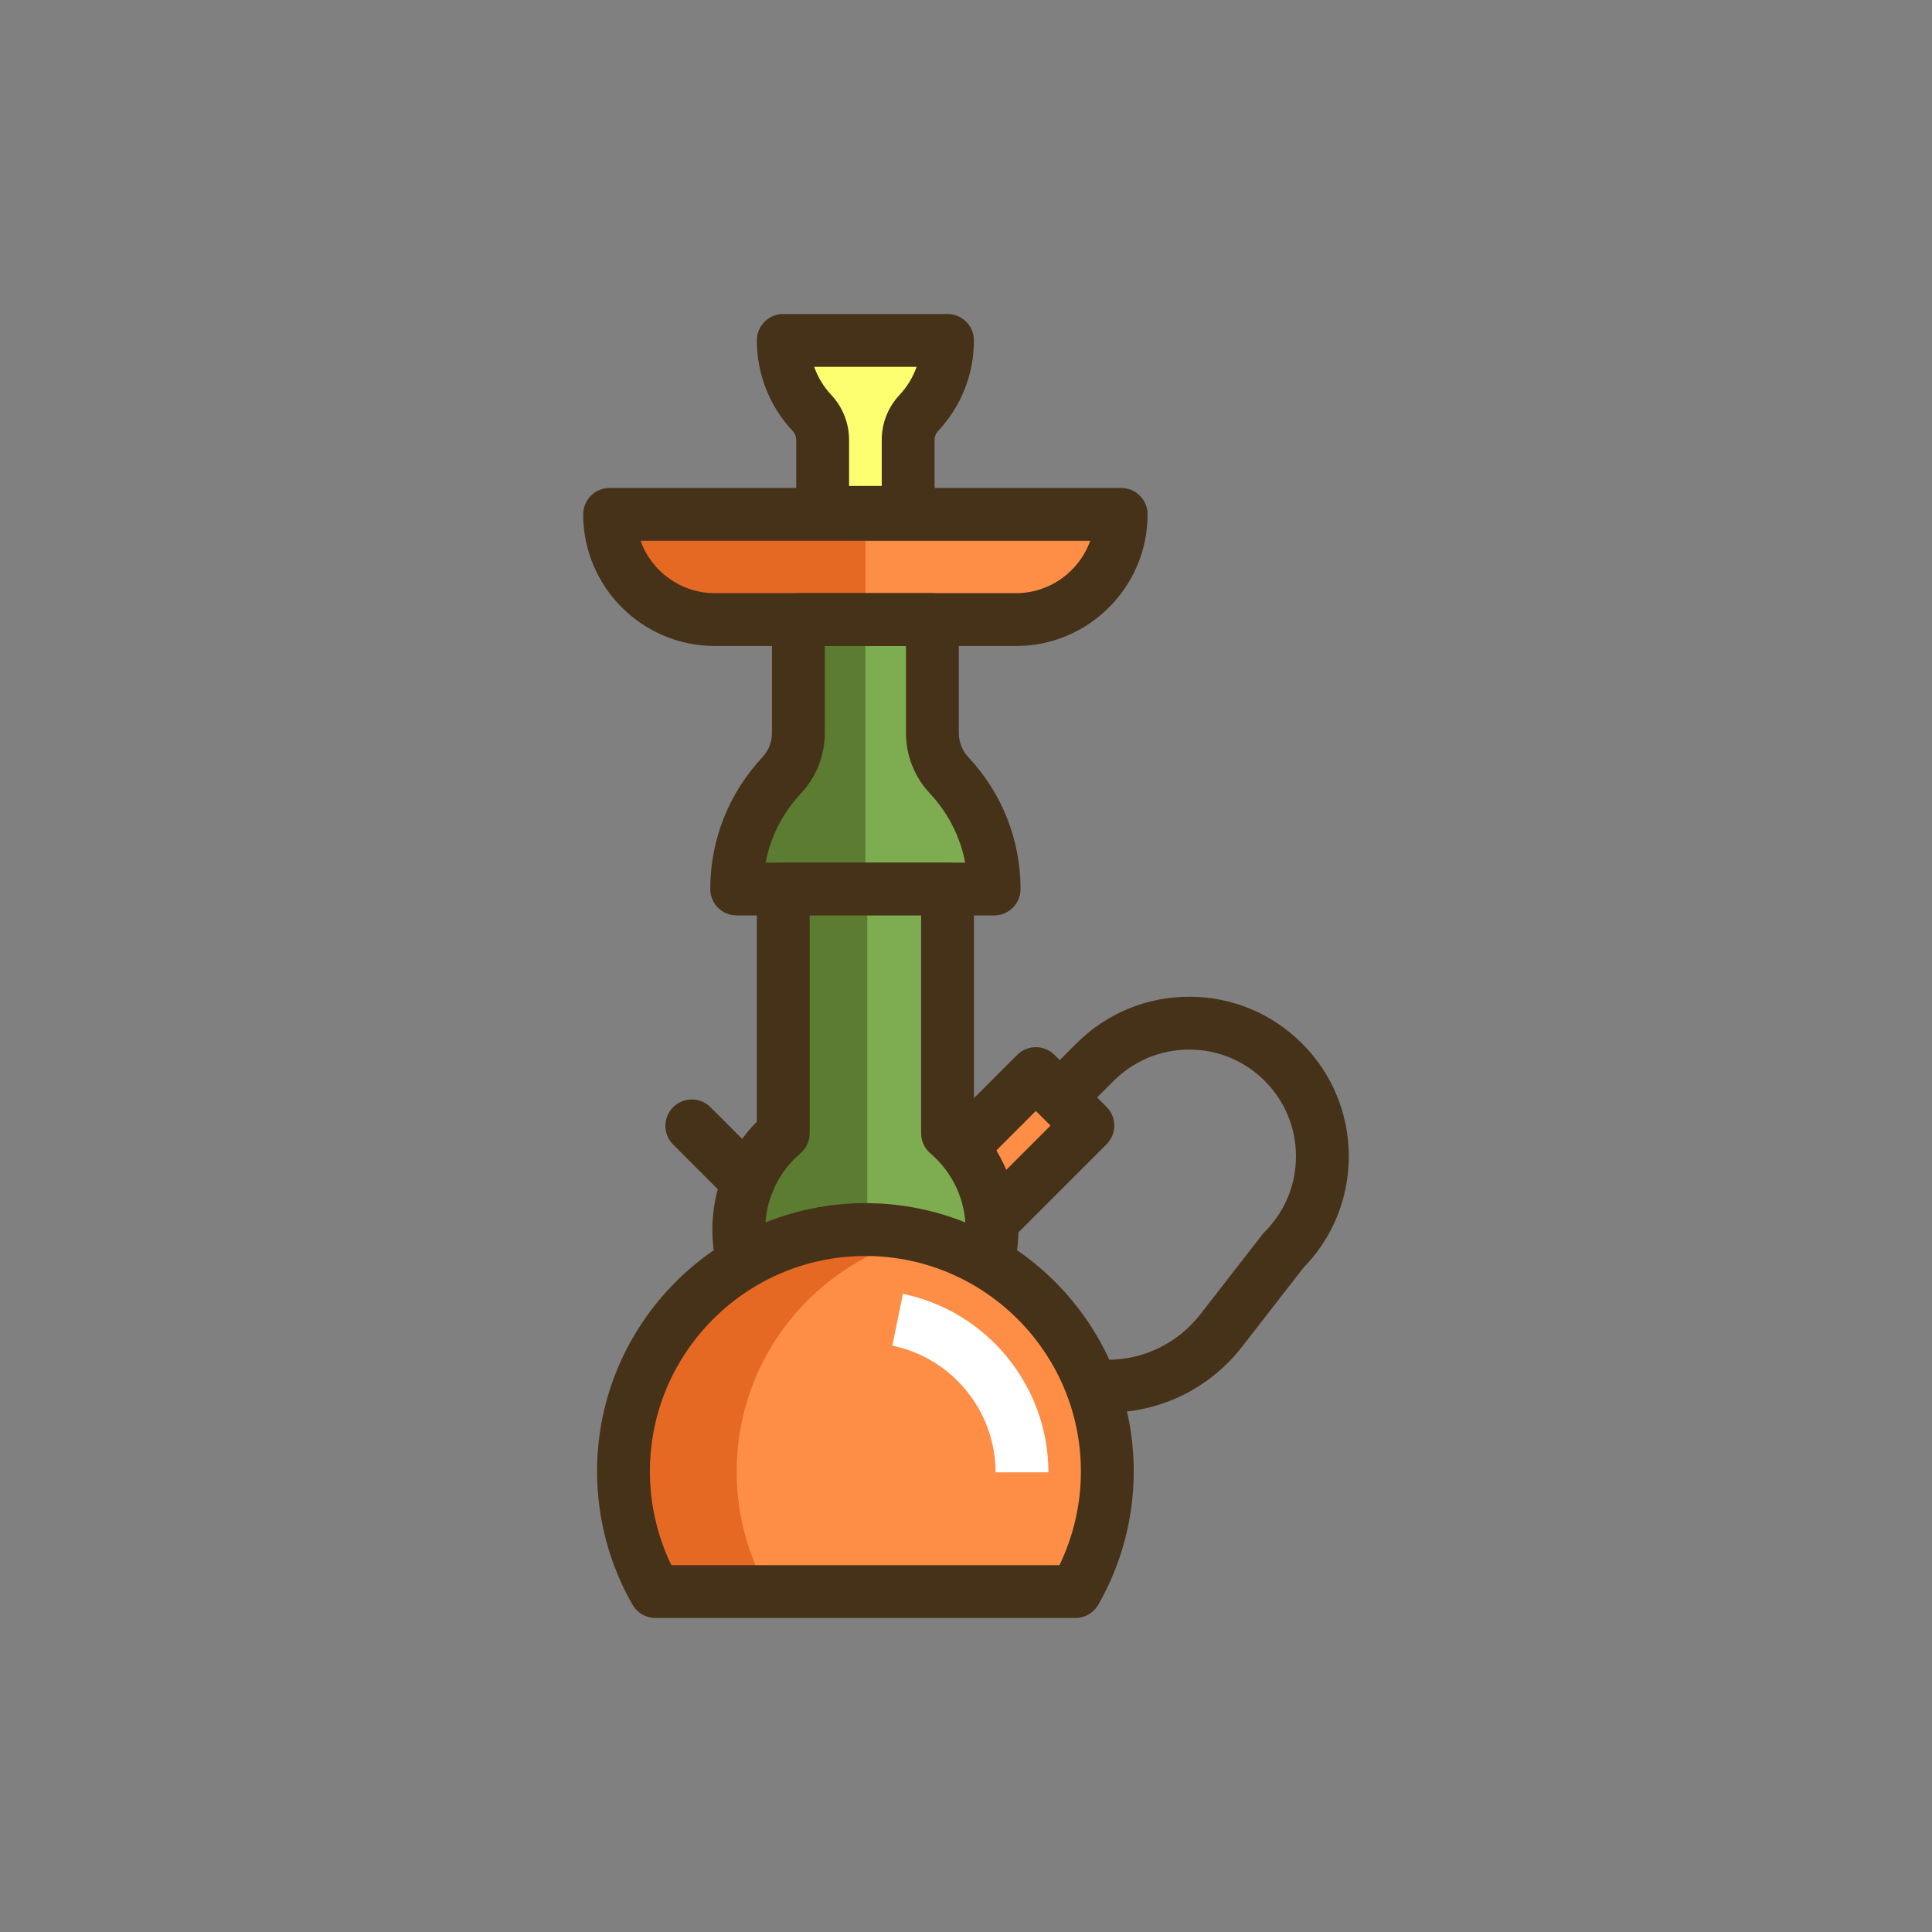 <?xml version="1.0" encoding="utf-8"?>
<!-- Generator: Adobe Illustrator 21.1.0, SVG Export Plug-In . SVG Version: 6.00 Build 0)  -->
<svg version="1.1" id="Layer_1" xmlns="http://www.w3.org/2000/svg" xmlns:xlink="http://www.w3.org/1999/xlink" x="0px" y="0px"
	 viewBox="0 0 512 512" style="enable-background:new 0 0 512 512;" xml:space="preserve">
<rect x="0" y="0" width="512" height="512" fill="#808080" stroke="none"/>
<style type="text/css">
	.st0{fill:#D6CD1E;}
	.st1{fill:#E56823;}
	.st2{fill:#FE8E46;}
	.st3{fill:#FEFE71;}
	.st4{fill:#463218;}
	.st5{fill:#7DAC51;}
	.st6{fill:#5B7C31;}
	.st7{fill:#FFFFFF;}
</style>
<g>
	<g>
		<g>
			<path class="st3" d="M207.574,90.215c0,7.148,2.731,14.02,7.618,19.237c1.748,1.866,2.818,4.375,2.818,7.133v19.188h22.659
				v-19.188c0-2.759,1.07-5.267,2.818-7.133c4.887-5.217,7.618-12.089,7.618-19.237H207.574z"/>
		</g>
	</g>
	<g>
		<g>
			<path class="st2" d="M161.556,136.316L161.556,136.316c0,15.397,12.482,27.879,27.879,27.879h79.81
				c15.397,0,27.879-12.482,27.879-27.879v0H161.556z"/>
		</g>
	</g>
	<g>
		<g>
			<path class="st1" d="M161.556,136.316L161.556,136.316c0,15.397,12.482,27.879,27.879,27.879h39.905v-27.879H161.556z"/>
		</g>
	</g>
	<g>
		<g>
			<path class="st5" d="M251.515,205.451c-2.74-2.925-4.417-6.857-4.417-11.18v-30.076h-35.516v30.076
				c0,4.324-1.678,8.256-4.417,11.18c-7.66,8.177-11.94,18.948-11.94,30.152v0h68.231v0
				C263.455,224.399,259.175,213.628,251.515,205.451z"/>
		</g>
	</g>
	<g>
		<g>
			<path class="st6" d="M211.581,164.195v30.076c0,4.324-1.678,8.256-4.417,11.18c-7.66,8.177-11.94,18.948-11.94,30.152h34.115
				v-71.408H211.581z"/>
		</g>
	</g>
	<g>
		<g>
			<g>
				<g>
					<path class="st4" d="M256.624,200.665c-1.629-1.739-2.526-4.01-2.526-6.395v-30.076c0-3.866-3.134-7-7-7h-35.517
						c-3.866,0-7,3.134-7,7v30.076c0,2.385-0.897,4.656-2.526,6.395c-8.919,9.521-13.831,21.929-13.831,34.938c0,3.866,3.134,7,7,7
						h68.23c3.866,0,7-3.134,7-7C270.455,222.594,265.543,210.186,256.624,200.665z M202.888,228.603
						c1.311-6.831,4.531-13.185,9.384-18.366c4.068-4.343,6.309-10.013,6.309-15.966v-23.076h21.517v23.076
						c0,5.953,2.241,11.624,6.309,15.966c4.854,5.181,8.074,11.536,9.384,18.366H202.888z"/>
				</g>
			</g>
		</g>
	</g>
	<g>
		<g>
			<path class="st4" d="M345.057,276.536c-7.988-7.988-18.608-12.387-29.904-12.387s-21.917,4.399-29.904,12.387l-10.224,10.224
				c-2.734,2.734-2.734,7.166,0,9.899c2.733,2.734,7.166,2.734,9.899,0l10.224-10.224c5.343-5.344,12.448-8.286,20.005-8.286
				c7.557,0,14.661,2.943,20.005,8.286s8.287,12.448,8.287,20.005s-2.943,14.661-8.287,20.005c-0.207,0.206-0.4,0.426-0.579,0.656
				l-16.427,21.15c-5.979,7.698-14.999,12.113-24.745,12.113h-4.057c-3.866,0-7,3.134-7,7s3.134,7,7,7h4.057
				c14.102,0,27.151-6.388,35.802-17.526l16.17-20.82c7.785-7.95,12.065-18.435,12.065-29.579
				C357.444,295.144,353.045,284.524,345.057,276.536z"/>
		</g>
	</g>
	<g>
		<g>
			
				<rect x="248.14" y="295.434" transform="matrix(0.707 -0.707 0.707 0.707 -137.41 278.625)" class="st2" width="38.97" height="19.493"/>
		</g>
	</g>
	<g>
		<g>
			<g>
				<g>
					<path class="st4" d="M293.245,293.345l-13.784-13.784c-2.733-2.733-7.165-2.734-9.899,0l-27.556,27.556
						c-1.313,1.313-2.05,3.093-2.05,4.95s0.737,3.637,2.05,4.95l13.784,13.784c1.367,1.367,3.158,2.05,4.95,2.05
						c1.791,0,3.583-0.684,4.95-2.05l27.556-27.556c1.313-1.313,2.05-3.093,2.05-4.95S294.558,294.658,293.245,293.345z
						 M260.739,315.951l-3.884-3.884l17.657-17.656l3.884,3.884L260.739,315.951z"/>
				</g>
			</g>
		</g>
	</g>
	<g>
		<g>
			<path class="st5" d="M251.105,300.322v-64.719h-43.531v64.719c-7.212,6.155-11.79,15.304-11.79,25.529
				c0,18.532,15.023,33.556,33.556,33.556s33.556-15.023,33.556-33.556C262.895,315.626,258.317,306.477,251.105,300.322z"/>
		</g>
	</g>
	<g>
		<g>
			<path class="st6" d="M208.072,235.105v64.719c-7.212,6.155-11.79,15.304-11.79,25.529c0,9.668,4.094,18.375,10.637,24.498h22.919
				V235.105H208.072z"/>
		</g>
	</g>
	<g>
		<g>
			<g>
				<g>
					<path class="st4" d="M258.105,297.273v-61.67c0-3.866-3.134-7-7-7h-43.531c-3.866,0-7,3.134-7,7v61.67
						c-7.53,7.576-11.79,17.815-11.79,28.577c0,22.363,18.193,40.556,40.556,40.556s40.556-18.193,40.556-40.556
						C269.895,315.089,265.635,304.849,258.105,297.273z M229.34,352.406c-14.643,0-26.556-11.913-26.556-26.556
						c0-7.778,3.402-15.142,9.334-20.204c1.559-1.33,2.456-3.276,2.456-5.325v-57.719h29.531v57.719
						c0,2.049,0.897,3.995,2.456,5.325c5.932,5.062,9.334,12.426,9.334,20.204C255.895,340.493,243.983,352.406,229.34,352.406z"/>
				</g>
			</g>
		</g>
	</g>
	<g>
		<g>
			<path class="st2" d="M229.34,325.85c-35.408,0-64.111,28.704-64.111,64.111c0,11.586,3.089,22.443,8.464,31.823h111.294
				c5.375-9.379,8.464-20.237,8.464-31.823C293.451,354.554,264.747,325.85,229.34,325.85z"/>
		</g>
	</g>
	<g>
		<g>
			<path class="st1" d="M244.338,327.632c-4.813-1.154-9.831-1.782-14.998-1.782c-35.408,0-64.111,28.704-64.111,64.111
				c0,11.586,3.089,22.443,8.464,31.823h29.996c-5.375-9.379-8.464-20.237-8.464-31.823
				C195.224,359.721,216.168,334.387,244.338,327.632z"/>
		</g>
	</g>
	<g>
		<g>
			<g>
				<g>
					<path class="st4" d="M229.34,318.85c-39.211,0-71.111,31.9-71.111,71.111c0,12.375,3.247,24.583,9.391,35.303
						c1.247,2.177,3.564,3.52,6.073,3.52h111.295c2.509,0,4.826-1.343,6.073-3.519c6.144-10.719,9.391-22.927,9.391-35.303
						C300.451,350.751,268.551,318.85,229.34,318.85z M280.769,414.785H177.91c-3.727-7.713-5.682-16.217-5.682-24.823
						c0-31.491,25.62-57.111,57.111-57.111s57.111,25.62,57.111,57.111C286.451,398.568,284.496,407.072,280.769,414.785z"/>
				</g>
			</g>
		</g>
	</g>
	<g>
		<g>
			<g>
				<g>
					<path class="st4" d="M251.105,83.215h-43.531c-3.866,0-7,3.134-7,7c0,8.946,3.377,17.477,9.509,24.023
						c0.598,0.638,0.927,1.472,0.927,2.347v19.188c0,3.866,3.134,7,7,7h22.659c3.866,0,7-3.134,7-7v-19.188
						c0-0.876,0.329-1.709,0.927-2.347c6.132-6.546,9.509-15.077,9.509-24.023C258.105,86.349,254.971,83.215,251.105,83.215z
						 M238.379,104.667c-3.037,3.242-4.71,7.475-4.71,11.919v12.188h-8.659v-12.188c0-4.444-1.673-8.677-4.71-11.919
						c-2.037-2.174-3.569-4.711-4.533-7.451h27.146C241.948,99.956,240.416,102.493,238.379,104.667z"/>
				</g>
			</g>
		</g>
	</g>
	<g>
		<g>
			<g>
				<g>
					<path class="st4" d="M302.073,131.366c-1.312-1.313-3.093-2.05-4.95-2.05l-135.567,0c-3.866,0-7,3.134-7,7
						c0,19.232,15.646,34.879,34.879,34.879h79.81c19.232,0,34.879-15.647,34.879-34.879
						C304.123,134.459,303.386,132.679,302.073,131.366z M269.244,157.195h-79.81c-9.058,0-16.788-5.799-19.672-13.879l119.153,0
						C286.032,151.396,278.302,157.195,269.244,157.195z"/>
				</g>
			</g>
		</g>
	</g>
	<g>
		<g>
			<path class="st4" d="M203.182,308.317l-14.897-14.898c-2.733-2.733-7.166-2.734-9.899,0s-2.734,7.166,0,9.899l14.897,14.898
				c1.367,1.367,3.158,2.05,4.95,2.05c1.791,0,3.583-0.684,4.95-2.05C205.916,315.483,205.916,311.05,203.182,308.317z"/>
		</g>
	</g>
	<g>
		<g>
			<path class="st7" d="M239.287,342.897l-2.807,13.716c15.852,3.244,27.357,17.364,27.357,33.575h14
				C277.838,367.357,261.625,347.468,239.287,342.897z"/>
		</g>
	</g>
</g>
</svg>
